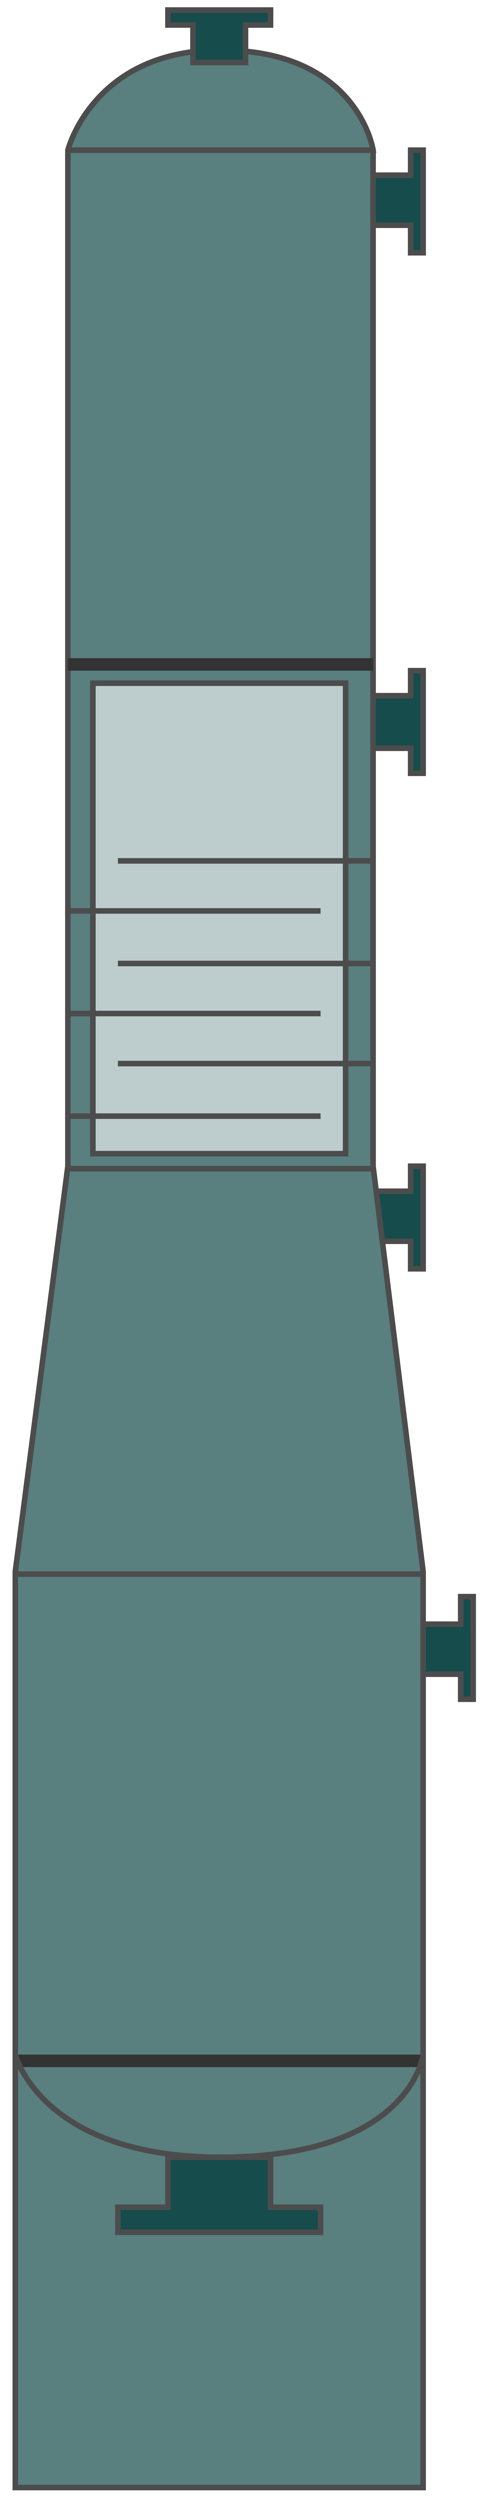 <svg version="1.1" xmlns="http://www.w3.org/2000/svg" xmlns:xlink="http://www.w3.org/1999/xlink" width="22px" height="112px" viewBox="0 0 21.621 112.5" enable-background="new 0 0 21.621 112.5" xml:space="preserve">
<g id="Group_Column">
	<path fill="#597F7F" stroke="#4C4C4C" stroke-width="0.25" d="M16.554,6.757c0,0-0.664-4.504-6.869-4.504   c-5.74,0-6.869,4.504-6.869,4.504v45.721L0.45,70.721v41.217h18.355V70.721l-2.252-18.243V6.757z" />
	<path fill="#164C4C" stroke="#4C4C4C" stroke-width="0.25" d="M7.32,97.072v2.252H5.068v1.126h9.121v-1.126h-2.252v-2.252H7.32z" />
</g>
<g id="Group_Outlet5">
	<path fill="#164C4C" stroke="#4C4C4C" stroke-width="0.25" d="M18.806,75.338h1.689v1.126h0.563v-4.617h-0.563v1.239h-1.689V75.338   z" />
</g>
<g id="Group_Outlet4">
	<path fill="#164C4C" stroke="#4C4C4C" stroke-width="0.25" d="M16.971,55.856h1.272v1.239h0.563v-4.617h-0.563v1.126h-1.551   L16.971,55.856z" />
</g>
<g id="Group_Outlet3">
	<path fill="#164C4C" stroke="#4C4C4C" stroke-width="0.25" d="M16.554,33.671h1.689v1.126h0.563V30.18h-0.563v1.126h-1.689V33.671z   " />
</g>
<g id="Group_Outlet2">
	<path fill="#164C4C" stroke="#4C4C4C" stroke-width="0.25" d="M16.554,10.135h1.689v1.239h0.563V6.757h-0.563v1.126h-1.689V10.135z   " />
</g>
<g id="Group_Outlet1">
	<path fill="#164C4C" stroke="#4C4C4C" stroke-width="0.25" d="M10.811,2.815V1.126h1.126V0.451H7.32v0.675h1.126v1.689H10.811z" />
</g>
<g id="Group_Board">
	<path fill="#BDCCCC" stroke="#4C4C4C" stroke-width="0.25" d="M3.942,30.743h11.374v21.171H3.942V30.743z" />
</g>
<g id="Group_Front">
	<path fill="#333333" d="M2.816,30.18h13.738v-0.563H2.816V30.18z" />
	<path fill="#333333" d="M0.563,93.018h18.243v-0.563H0.563V93.018z" />
	<path fill="none" stroke="#4C4C4C" stroke-width="0.25" d="M0.45,70.834h18.355" />
	<path fill="none" stroke="#4C4C4C" stroke-width="0.25" d="M16.554,52.59H2.816" />
	<path fill="none" stroke="#4C4C4C" stroke-width="0.25" d="M2.816,50.225h11.373" />
	<path fill="none" stroke="#4C4C4C" stroke-width="0.25" d="M16.554,47.86H5.068" />
	<path fill="none" stroke="#4C4C4C" stroke-width="0.25" d="M2.816,45.608h11.373" />
	<path fill="none" stroke="#4C4C4C" stroke-width="0.25" d="M16.554,43.356H5.068" />
	<path fill="none" stroke="#4C4C4C" stroke-width="0.25" d="M2.816,40.991h11.373" />
	<path fill="none" stroke="#4C4C4C" stroke-width="0.25" d="M16.554,38.739H5.068" />
	<path fill="none" stroke="#4C4C4C" stroke-width="0.25" d="M16.554,6.757H2.816" />
	<path fill="none" stroke="#4C4C4C" stroke-width="0.25" d="M18.806,92.455c0,0-0.563,4.617-9.121,4.617   c-8.064,0-9.234-4.617-9.234-4.617" />
</g>
</svg>